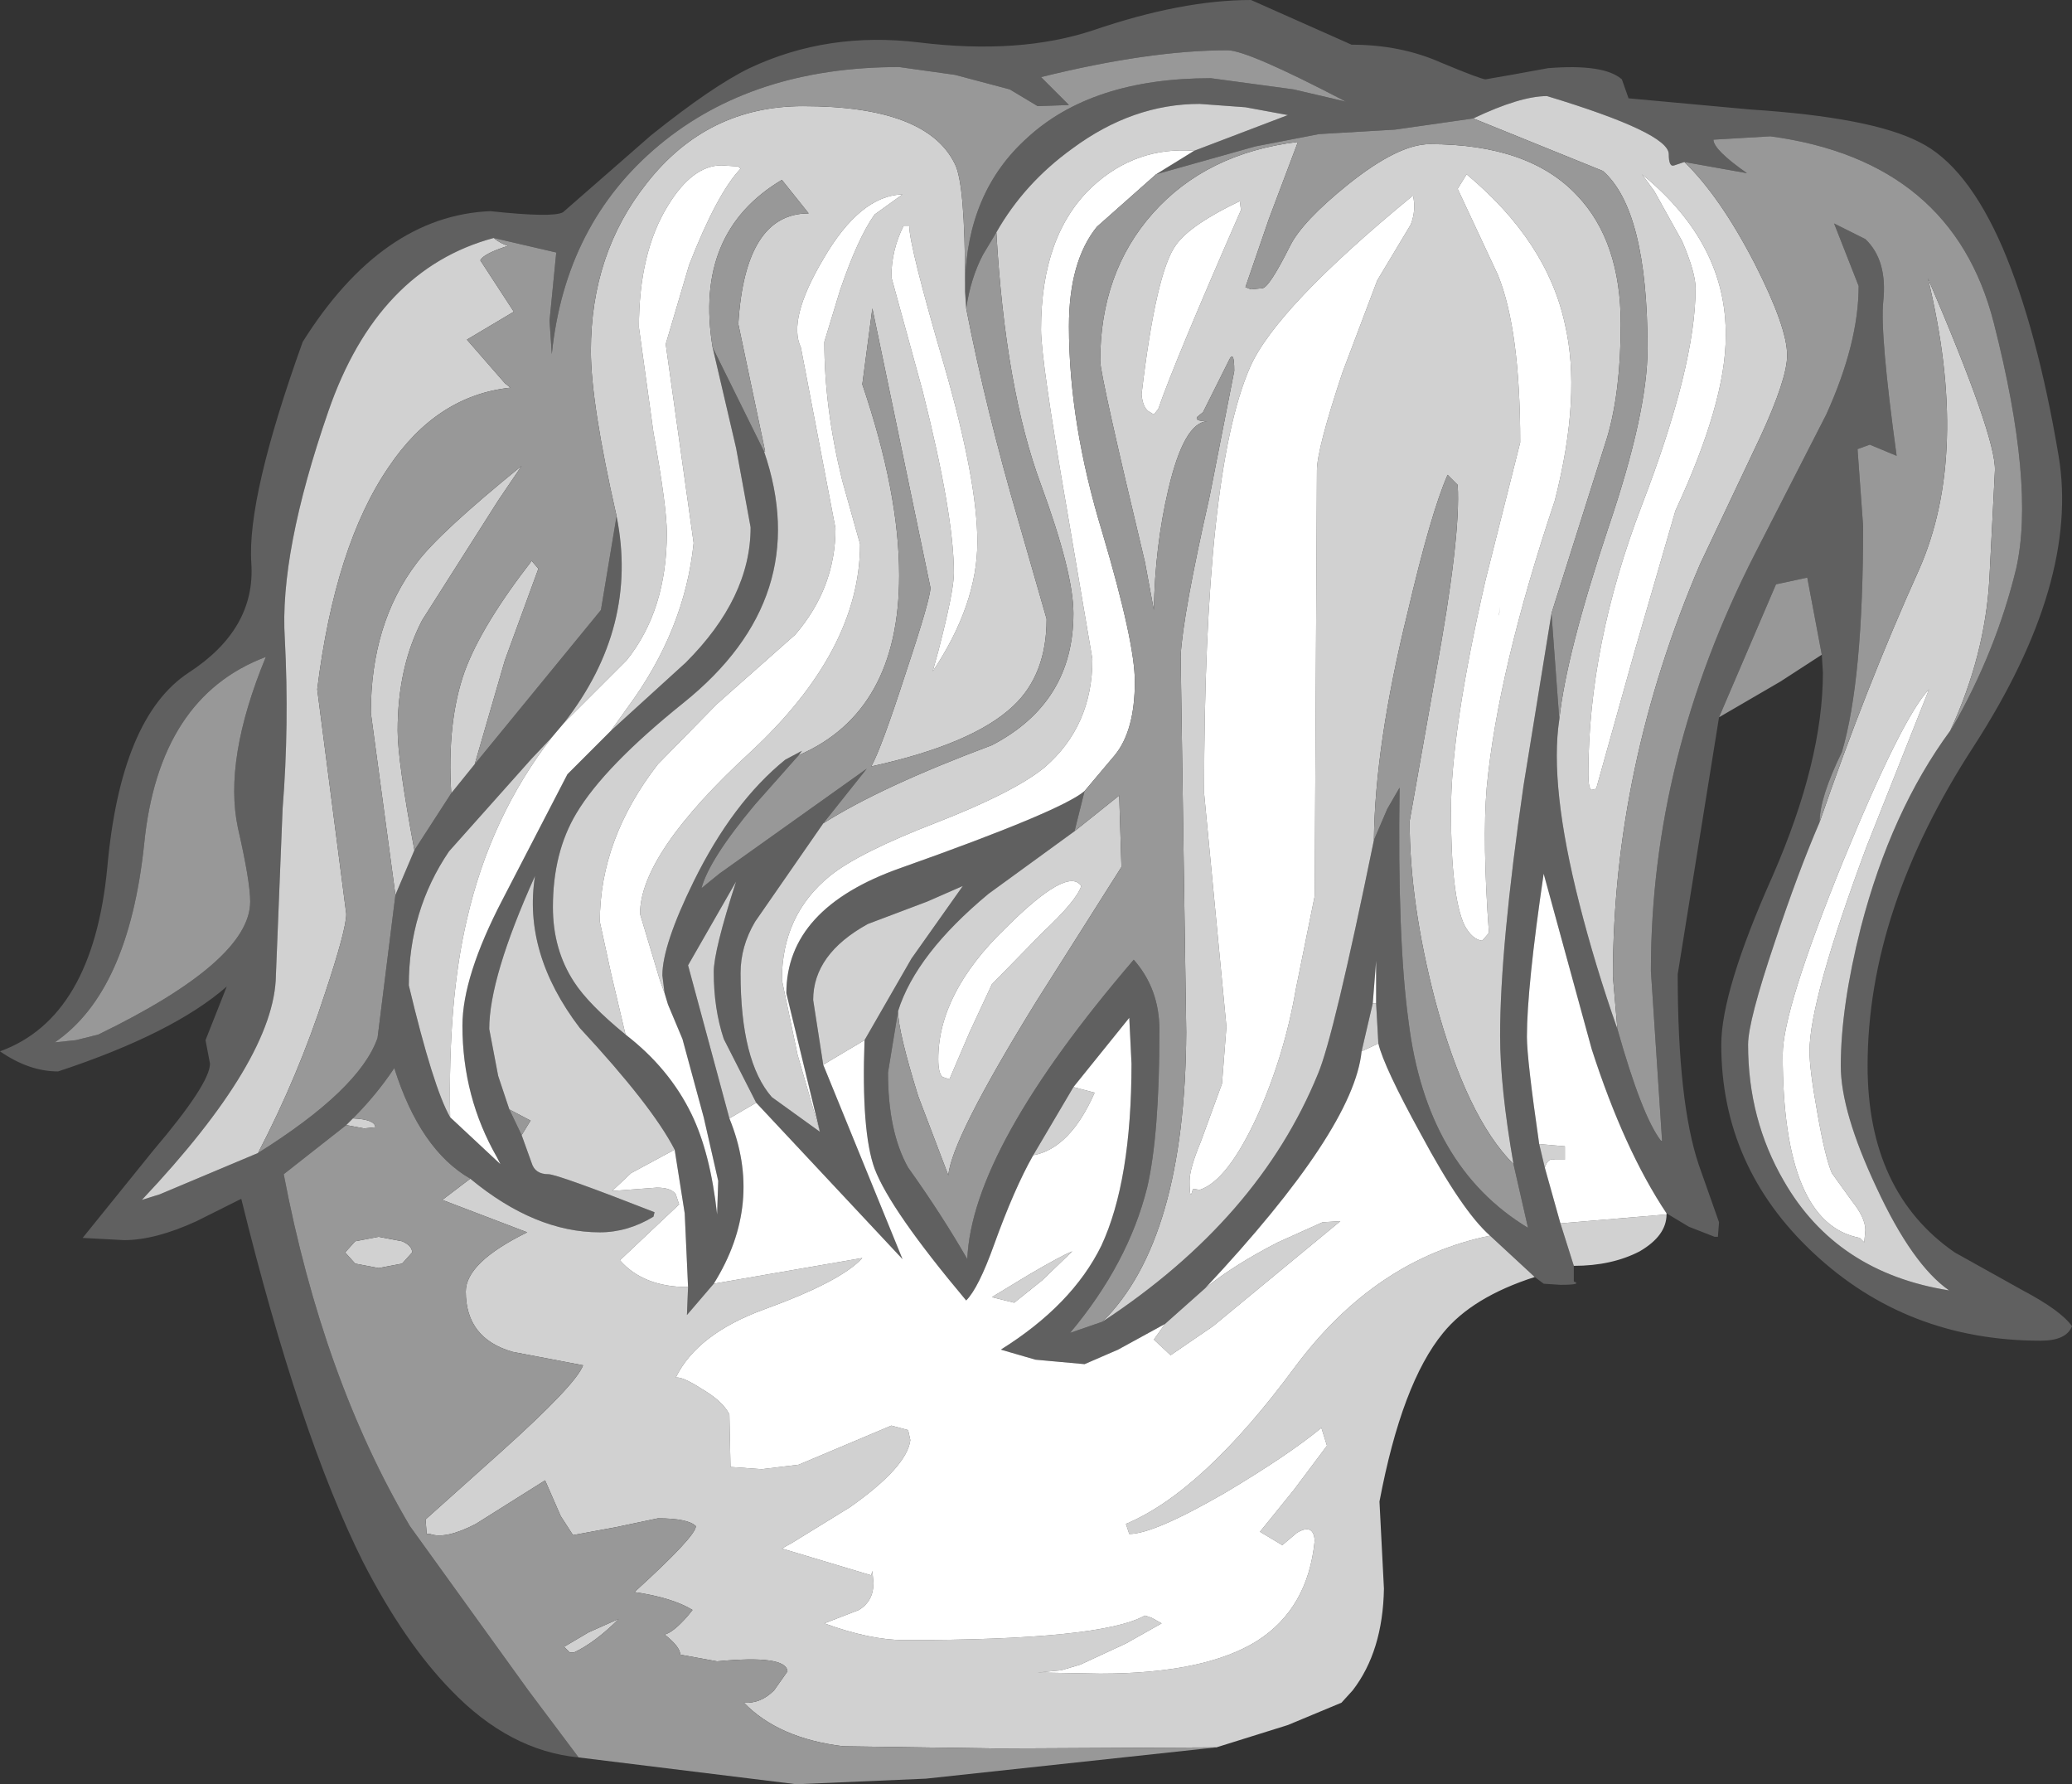 <?xml version="1.0" encoding="UTF-8" standalone="no"?>
<svg xmlns:ffdec="https://www.free-decompiler.com/flash" xmlns:xlink="http://www.w3.org/1999/xlink" ffdec:objectType="shape" height="79.85px" width="92.75px" xmlns="http://www.w3.org/2000/svg">
  <rect width="100%" height="100%" fill="#333333" stroke="none"/>
  <g transform="matrix(1.0, 0.0, 0.0, 1.0, 42.65, 51.4)">
    <path d="M-16.75 27.25 Q-19.85 26.95 -22.45 24.25 -24.55 22.1 -26.4 18.5 -29.25 12.8 -31.85 2.25 L-33.85 3.25 Q-35.7 4.1 -37.1 4.1 L-38.95 4.0 -35.8 0.1 Q-33.25 -2.9 -33.25 -3.8 L-33.45 -4.85 -32.5 -7.25 Q-34.9 -5.15 -40.05 -3.45 -41.35 -3.45 -42.65 -4.35 -38.5 -5.85 -37.85 -12.55 -37.25 -19.3 -34.2 -21.3 -31.2 -23.25 -31.4 -26.2 -31.6 -29.15 -29.1 -36.1 -25.55 -41.75 -20.7 -41.95 -17.9 -41.65 -17.45 -41.9 L-13.5 -45.35 Q-10.75 -47.55 -9.1 -48.35 -5.6 -50.0 -1.5 -49.5 3.0 -48.95 6.3 -50.05 10.25 -51.4 13.35 -51.4 L17.85 -49.4 Q20.05 -49.4 21.85 -48.6 23.65 -47.85 23.85 -47.85 L25.0 -48.05 26.65 -48.35 Q29.15 -48.55 29.95 -47.85 L30.25 -47.0 35.7 -46.5 Q41.1 -46.15 43.25 -45.05 45.4 -44.0 47.0 -40.3 48.55 -36.65 49.5 -31.0 50.45 -25.35 45.7 -18.0 40.95 -10.7 40.95 -3.7 40.95 1.95 44.85 4.65 L47.9 6.35 Q49.6 7.25 50.1 7.95 49.85 8.6 48.7 8.6 42.7 8.6 38.5 4.65 34.4 0.8 34.4 -4.65 34.4 -7.05 36.7 -12.2 38.95 -17.35 38.95 -21.3 L38.9 -22.1 38.25 -25.55 36.85 -25.25 34.3 -19.3 32.45 -7.8 Q32.45 -2.05 33.4 0.75 L34.3 3.3 34.25 3.95 34.1 3.95 32.95 3.5 31.95 2.9 Q30.05 0.05 28.6 -4.45 L26.45 -12.3 Q25.7 -7.2 25.7 -5.0 25.7 -4.0 26.25 -0.2 L26.5 0.85 27.2 3.35 27.8 5.25 27.8 5.95 Q28.2 6.1 27.2 6.1 L26.45 6.05 26.05 5.75 24.05 3.9 Q22.8 2.8 20.95 -0.65 19.3 -3.65 19.05 -4.7 L18.95 -6.5 18.95 -8.4 18.8 -6.5 18.3 -4.35 Q17.95 -0.85 11.3 6.25 L9.5 7.85 7.4 9.0 5.9 9.65 3.7 9.45 2.15 9.0 Q5.35 7.0 6.65 4.35 8.0 1.45 8.0 -3.8 L7.9 -5.85 5.4 -2.75 3.6 0.3 Q2.75 1.8 1.85 4.3 1.15 6.25 0.6 6.8 -2.8 2.75 -3.5 0.9 -4.1 -0.75 -3.95 -4.85 L-1.85 -8.5 0.45 -11.75 -1.15 -11.05 -3.8 -10.05 Q-6.25 -8.7 -6.25 -6.65 L-5.8 -3.75 -2.25 4.95 -8.8 -2.05 -10.25 -4.9 Q-10.7 -6.25 -10.7 -7.9 -10.7 -8.85 -9.7 -11.95 L-11.85 -8.2 -10.0 -1.35 Q-8.45 2.45 -10.7 6.05 L-11.9 7.45 -11.85 6.2 -12.0 2.9 -12.45 0.05 Q-13.45 -1.9 -16.7 -5.4 -19.25 -8.75 -18.7 -12.2 -20.75 -7.65 -20.75 -5.35 L-20.35 -3.25 -19.85 -1.75 -19.3 -0.6 -18.85 0.65 Q-18.7 1.15 -18.1 1.15 -17.7 1.15 -13.35 2.85 L-13.4 3.05 Q-14.55 3.75 -15.8 3.75 -18.7 3.75 -21.6 1.35 -23.85 0.05 -25.0 -3.6 -25.8 -2.4 -26.85 -1.35 L-27.15 -1.05 -29.95 1.15 Q-28.2 10.3 -24.3 16.9 L-19.0 24.25 -16.75 27.25 M32.75 -44.15 L32.3 -44.0 Q32.05 -43.9 32.05 -44.5 32.05 -45.45 26.6 -47.1 25.4 -47.1 23.3 -46.1 L19.8 -45.6 16.4 -45.4 13.55 -44.85 9.1 -43.6 10.8 -44.65 15.0 -46.25 13.1 -46.6 11.05 -46.75 Q8.05 -46.75 5.35 -44.75 3.2 -43.2 1.95 -41.0 L1.35 -40.0 Q0.8 -38.95 0.6 -37.6 L0.55 -38.35 0.55 -38.6 0.55 -38.75 Q0.65 -42.8 3.3 -45.2 6.2 -47.9 11.55 -47.9 L15.25 -47.4 17.6 -46.85 Q13.2 -49.15 12.3 -49.15 8.8 -49.15 3.95 -47.95 L5.2 -46.7 3.8 -46.65 2.55 -47.4 0.1 -48.05 -2.4 -48.4 Q-8.95 -48.4 -13.15 -44.9 -17.35 -41.4 -17.95 -35.55 L-18.05 -37.05 -17.75 -40.1 -20.55 -40.75 Q-25.75 -39.35 -27.95 -33.0 -30.15 -26.65 -29.9 -22.8 -29.7 -18.95 -30.0 -15.2 L-30.3 -7.75 Q-30.35 -4.0 -36.3 2.3 L-35.5 2.05 -31.1 0.2 Q-26.55 -2.65 -25.75 -4.95 L-24.95 -11.35 -24.1 -13.35 -22.45 -15.9 -21.4 -17.2 -15.75 -24.1 -15.05 -28.3 Q-14.05 -23.35 -17.4 -19.05 L-17.95 -18.4 -18.85 -17.45 -22.55 -13.3 Q-24.35 -10.65 -24.35 -7.3 -23.25 -2.7 -22.5 -1.4 L-20.25 0.7 -20.4 0.4 Q-21.95 -2.3 -21.95 -5.5 -21.95 -7.7 -20.15 -11.15 L-17.25 -16.75 -15.3 -18.7 -11.95 -21.75 Q-9.05 -24.65 -9.05 -27.8 L-9.7 -31.35 -10.75 -35.85 -8.45 -31.2 Q-6.2 -24.65 -12.05 -19.95 -15.6 -17.1 -16.85 -15.0 -17.9 -13.25 -17.9 -10.8 -17.9 -8.9 -16.95 -7.45 -16.3 -6.45 -14.65 -5.1 -12.7 -3.6 -11.7 -1.55 -10.85 0.2 -10.55 2.95 L-10.5 1.45 -11.15 -1.4 -12.1 -4.9 -12.75 -6.45 -12.9 -6.95 -13.0 -7.75 Q-13.0 -9.1 -11.6 -11.95 -9.85 -15.5 -7.5 -17.4 L-6.75 -17.8 -6.9 -17.6 -8.85 -15.4 Q-10.9 -12.95 -11.25 -11.65 L-10.45 -12.3 -3.85 -17.0 -5.8 -14.55 -8.85 -10.15 Q-9.5 -9.05 -9.5 -7.85 -9.5 -3.9 -8.1 -2.3 L-5.95 -0.75 -7.45 -6.95 Q-7.45 -10.75 -2.35 -12.55 4.85 -15.1 5.9 -16.0 L5.45 -14.2 1.6 -11.4 Q-1.65 -8.7 -2.45 -6.15 L-2.9 -3.4 Q-2.9 -0.75 -2.0 0.85 -0.5 2.95 0.65 4.95 0.85 0.0 8.1 -8.45 9.25 -7.15 9.25 -5.3 9.25 -0.6 8.7 1.75 7.85 5.15 5.25 8.25 L6.7 7.75 Q13.7 3.15 16.35 -3.35 17.05 -5.0 18.85 -13.8 L19.45 -15.2 20.0 -16.15 Q19.9 -9.35 20.4 -5.7 21.2 0.8 25.75 3.55 L25.1 0.7 Q24.5 -2.75 24.5 -5.05 24.5 -9.0 25.55 -16.25 L26.8 -23.95 27.15 -19.2 Q26.7 -16.25 28.05 -10.95 28.75 -8.2 29.75 -5.35 30.85 -1.45 31.7 -0.35 L31.75 -0.35 31.25 -7.95 Q31.25 -17.5 35.9 -26.6 L39.1 -32.85 Q40.55 -36.05 40.55 -38.6 L39.45 -41.4 40.85 -40.7 Q41.85 -39.75 41.65 -37.9 41.5 -36.45 42.25 -31.0 L41.05 -31.5 40.5 -31.3 40.75 -27.85 Q40.75 -20.95 39.8 -17.75 38.8 -15.7 38.8 -14.6 37.85 -12.4 36.8 -9.25 35.6 -5.7 35.6 -4.65 35.6 -1.3 37.2 1.45 39.55 5.55 44.6 6.35 42.95 5.2 41.35 1.75 39.75 -1.65 39.75 -3.7 39.75 -6.35 40.65 -9.9 42.0 -15.1 44.65 -18.7 L44.75 -18.85 Q46.7 -22.25 47.6 -25.95 48.45 -29.7 46.6 -36.95 44.75 -44.2 36.6 -45.3 L34.05 -45.15 Q34.05 -44.7 35.55 -43.65 L32.75 -44.15 M-32.0 -14.35 Q-32.65 -17.4 -30.75 -22.0 -35.55 -20.2 -36.2 -13.6 -36.9 -7.0 -40.2 -4.75 L-39.25 -4.85 -38.25 -5.1 Q-31.45 -8.4 -31.45 -11.05 -31.45 -11.95 -32.0 -14.35" fill="#606060" fill-rule="evenodd" stroke="none"/>
    <path d="M-27.15 -1.05 L-26.85 -1.35 Q-25.85 -1.3 -25.85 -0.95 L-26.35 -0.9 -27.15 -1.05 M-21.6 1.35 Q-18.7 3.75 -15.8 3.75 -14.55 3.75 -13.4 3.05 L-13.35 2.85 Q-17.7 1.15 -18.1 1.15 -18.7 1.15 -18.85 0.65 L-19.3 -0.6 -18.9 -1.25 -19.85 -1.75 -20.35 -3.25 -20.75 -5.35 Q-20.75 -7.65 -18.7 -12.2 -19.25 -8.75 -16.7 -5.4 -13.45 -1.9 -12.45 0.05 L-14.4 1.1 -15.25 1.9 -13.25 1.75 Q-12.6 1.75 -12.4 2.05 L-12.25 2.5 -14.9 5.0 Q-13.85 6.2 -11.85 6.2 L-11.9 7.45 -10.7 6.05 -4.05 4.9 Q-5.0 5.95 -8.45 7.2 -11.45 8.3 -12.4 10.25 -12.1 10.2 -11.25 10.75 -10.3 11.3 -10.0 11.9 L-9.95 14.25 -8.55 14.35 -6.9 14.15 -2.75 12.4 -2.0 12.6 -1.9 13.05 Q-2.05 14.25 -4.6 16.05 L-7.2 17.65 -7.65 17.9 -3.65 19.1 -3.6 18.9 -3.55 19.45 Q-3.55 20.25 -4.2 20.65 L-5.75 21.25 Q-3.7 22.0 -2.15 22.0 6.65 22.0 8.6 20.9 L8.9 21.0 9.35 21.25 7.75 22.15 5.7 23.1 4.85 23.35 3.8 23.45 6.6 23.5 Q11.25 23.5 13.6 22.05 15.9 20.6 16.2 17.55 16.15 16.75 15.4 17.2 L14.75 17.75 13.75 17.15 15.25 15.3 16.75 13.3 16.5 12.5 Q15.05 13.7 12.2 15.4 9.0 17.25 7.9 17.25 L7.75 16.8 Q11.2 15.35 15.3 9.8 18.9 4.95 24.05 3.9 L26.05 5.75 Q23.25 6.65 21.95 8.25 20.1 10.5 19.1 15.8 L19.3 19.7 Q19.25 22.5 17.9 24.25 L17.4 24.8 15.0 25.8 11.8 26.8 2.05 26.85 -4.9 26.75 Q-7.8 26.4 -9.35 24.8 -8.6 24.85 -8.0 24.25 L-7.4 23.4 Q-7.45 22.65 -10.55 22.95 L-12.2 22.65 Q-12.2 22.3 -12.9 21.75 -12.5 21.65 -11.85 20.9 L-11.65 20.65 Q-12.55 20.1 -14.25 19.85 -11.5 17.35 -11.5 16.9 -11.85 16.55 -13.2 16.55 L-15.1 16.95 -17.0 17.3 -17.55 16.45 -18.25 14.85 -21.35 16.8 Q-22.7 17.5 -23.4 17.25 L-23.55 17.25 -23.6 16.6 -20.25 13.6 Q-16.85 10.55 -16.55 9.7 L-19.7 9.1 Q-21.8 8.5 -21.8 6.4 -21.8 5.1 -19.05 3.75 L-22.85 2.3 -21.6 1.35 M-10.0 -1.35 L-11.85 -8.2 -9.7 -11.95 Q-10.7 -8.85 -10.7 -7.9 -10.7 -6.25 -10.25 -4.9 L-8.8 -2.05 -10.0 -1.35 M-5.8 -3.75 L-6.25 -6.65 Q-6.25 -8.7 -3.8 -10.05 L-1.15 -11.05 0.45 -11.75 -1.85 -8.5 -3.95 -4.85 -5.8 -3.75 M3.6 0.3 L5.4 -2.75 6.35 -2.5 Q5.25 0.0 3.6 0.3 M9.5 7.85 L11.3 6.25 Q12.6 5.2 14.55 4.2 L16.55 3.3 17.35 3.25 11.65 7.95 9.75 9.25 9.0 8.55 9.5 7.85 M18.3 -4.35 L18.8 -6.5 18.95 -6.5 19.05 -4.7 18.3 -4.35 M27.8 5.25 L27.2 3.35 31.95 2.95 Q31.95 3.9 30.75 4.6 29.5 5.25 27.8 5.25 M26.5 0.85 L26.25 -0.2 27.4 -0.1 27.4 0.5 26.95 0.5 Q26.65 0.4 26.5 0.85 M23.3 -46.1 Q25.4 -47.1 26.6 -47.1 32.05 -45.45 32.05 -44.5 32.05 -43.9 32.3 -44.0 L32.75 -44.15 Q34.35 -42.6 35.9 -39.6 37.35 -36.75 37.35 -35.5 37.35 -34.45 36.15 -31.85 L33.45 -26.15 Q29.55 -17.05 29.55 -7.7 L29.75 -5.35 Q28.75 -8.2 28.05 -10.95 26.7 -16.25 27.15 -19.2 27.45 -22.1 29.35 -27.8 31.1 -32.95 31.1 -35.8 31.1 -42.0 29.1 -43.75 L23.3 -46.1 M44.65 -18.7 Q42.0 -15.1 40.65 -9.9 39.75 -6.35 39.75 -3.7 39.75 -1.65 41.35 1.75 42.95 5.2 44.6 6.35 39.55 5.55 37.2 1.45 35.6 -1.3 35.6 -4.65 35.6 -5.7 36.8 -9.25 37.85 -12.4 38.8 -14.6 40.9 -20.7 43.25 -25.9 45.55 -31.1 43.65 -38.95 46.7 -31.85 46.65 -30.35 L46.4 -25.45 Q46.2 -22.05 44.65 -18.7 M11.05 1.85 Q12.3 1.45 13.65 -1.5 14.85 -4.2 15.35 -7.1 L16.2 -11.3 16.3 -30.35 Q16.3 -31.3 17.45 -34.75 L19.0 -38.85 20.5 -41.35 Q20.75 -42.0 20.6 -42.65 14.45 -37.6 13.3 -34.95 11.25 -30.25 11.25 -15.9 L12.25 -5.45 12.05 -2.9 11.1 -0.3 Q10.6 0.9 10.6 1.45 10.6 2.45 10.75 1.8 L11.05 1.85 M24.0 -9.65 Q23.7 -13.75 23.9 -16.15 24.4 -21.4 26.95 -29.0 28.15 -33.7 27.4 -36.9 26.6 -40.6 23.0 -43.6 L22.6 -42.95 24.4 -39.1 Q25.4 -36.65 25.4 -31.6 L23.85 -25.45 Q22.3 -18.7 22.3 -15.1 22.3 -11.3 22.9 -10.0 23.25 -9.35 23.7 -9.3 L24.0 -9.65 M28.8 -16.1 L30.55 -22.35 32.35 -28.55 Q34.6 -33.4 34.6 -36.35 34.65 -40.5 30.85 -43.6 L31.4 -42.85 32.65 -40.6 Q33.25 -39.2 33.25 -38.5 33.25 -35.05 30.85 -28.8 28.45 -22.55 28.45 -16.75 28.45 -16.1 28.6 -16.05 L28.8 -16.1 M6.7 7.75 Q10.4 4.1 10.45 -5.2 L10.2 -22.05 Q10.3 -23.9 11.5 -29.2 L12.6 -34.8 Q12.6 -35.8 12.35 -35.25 L11.2 -32.95 10.95 -32.75 Q10.8 -32.55 11.4 -32.55 10.35 -32.5 9.65 -29.5 9.05 -26.95 9.0 -24.1 L8.6 -26.25 Q6.6 -34.6 6.6 -35.25 6.6 -39.2 8.95 -41.85 11.35 -44.55 15.45 -45.05 L14.15 -41.6 13.1 -38.55 13.35 -38.45 13.85 -38.5 Q14.15 -38.5 15.1 -40.4 15.65 -41.5 17.7 -43.15 19.95 -44.95 21.35 -44.95 25.8 -44.95 27.95 -42.65 29.9 -40.6 29.9 -36.9 29.9 -33.9 29.3 -31.85 L26.8 -23.95 25.55 -16.25 Q24.5 -9.0 24.5 -5.05 24.5 -2.75 25.1 0.7 23.0 -1.4 21.6 -6.6 20.45 -11.0 20.45 -14.65 L21.6 -21.15 Q22.75 -27.4 22.6 -29.7 L22.15 -30.15 Q21.4 -28.45 20.35 -23.95 18.9 -18.05 18.85 -13.8 17.05 -5.0 16.35 -3.35 13.7 3.15 6.7 7.75 M5.45 -14.2 L7.45 -15.8 7.55 -12.6 3.75 -6.6 Q-0.05 -0.45 -0.2 1.2 L-1.55 -2.35 Q-2.45 -5.25 -2.45 -6.15 -1.65 -8.7 1.6 -11.4 L5.45 -14.2 M0.55 -38.75 L0.55 -38.6 0.55 -38.35 0.6 -37.6 Q1.5 -33.0 2.95 -28.05 L4.2 -23.7 Q4.2 -21.2 2.7 -19.8 0.9 -18.1 -3.65 -17.1 -3.2 -17.9 -2.1 -21.3 -1.0 -24.6 -1.0 -25.1 L-3.6 -37.6 -4.05 -34.2 Q-2.4 -29.35 -2.4 -25.65 -2.4 -19.55 -6.9 -17.6 L-6.75 -17.8 -7.5 -17.4 Q-9.85 -15.5 -11.6 -11.95 -13.0 -9.1 -13.0 -7.75 L-12.9 -6.95 -13.1 -7.5 -14.0 -10.5 Q-14.0 -13.2 -9.05 -17.75 -4.15 -22.3 -4.15 -27.05 L-4.95 -29.9 Q-5.75 -33.15 -5.75 -36.1 L-5.05 -38.4 Q-4.25 -40.75 -3.5 -41.8 L-2.25 -42.7 Q-4.15 -42.65 -5.8 -39.8 -7.4 -37.1 -6.8 -35.85 L-5.25 -27.75 Q-5.25 -25.1 -7.05 -23.0 L-10.55 -19.9 -13.2 -17.2 Q-15.8 -13.85 -15.8 -10.15 L-15.3 -7.85 -14.65 -5.1 Q-16.3 -6.45 -16.95 -7.45 -17.9 -8.9 -17.9 -10.8 -17.9 -13.25 -16.85 -15.0 -15.6 -17.1 -12.05 -19.95 -6.2 -24.65 -8.45 -31.2 L-8.4 -31.2 -9.6 -36.9 Q-9.3 -41.85 -6.45 -41.85 L-7.65 -43.35 Q-11.6 -41.0 -10.75 -35.85 L-9.7 -31.35 -9.05 -27.8 Q-9.05 -24.65 -11.95 -21.75 L-15.3 -18.7 -14.55 -19.75 Q-12.0 -23.2 -11.6 -27.1 L-12.85 -36.0 -11.8 -39.55 Q-10.55 -42.75 -9.5 -43.85 L-9.6 -43.95 -10.35 -44.0 Q-11.65 -44.0 -12.75 -42.2 -14.05 -40.1 -14.05 -36.75 L-13.4 -32.05 Q-12.8 -28.7 -12.8 -27.55 -12.8 -24.1 -14.6 -21.85 L-17.4 -19.05 Q-14.05 -23.35 -15.05 -28.3 -16.2 -33.35 -16.2 -35.7 -16.2 -40.05 -13.7 -43.2 -11.0 -46.65 -6.7 -46.65 -1.15 -46.65 0.1 -44.05 0.55 -43.15 0.55 -38.75 M1.95 -41.0 Q3.2 -43.2 5.35 -44.75 8.05 -46.75 11.05 -46.75 L13.1 -46.6 15.0 -46.25 10.8 -44.65 Q8.2 -44.85 6.25 -43.05 3.95 -40.9 3.95 -36.65 3.95 -35.3 5.1 -28.65 L6.25 -21.9 Q6.25 -18.9 4.1 -17.05 2.75 -15.95 -0.7 -14.6 -4.2 -13.25 -5.5 -12.2 -7.65 -10.45 -7.65 -7.55 L-6.95 -4.2 -5.95 -0.75 -8.1 -2.3 Q-9.5 -3.9 -9.5 -7.85 -9.5 -9.05 -8.85 -10.15 L-5.8 -14.55 Q-3.2 -16.2 1.75 -18.05 5.4 -19.95 5.4 -23.95 5.4 -25.75 3.95 -29.7 2.35 -34.0 1.95 -41.0 M12.85 -42.4 Q10.65 -41.35 10.0 -40.45 9.1 -39.25 8.45 -33.75 8.5 -33.2 8.75 -33.0 L9.0 -32.85 9.2 -33.1 Q9.9 -35.15 12.9 -42.0 L12.85 -42.4 M5.75 -11.75 Q5.15 -12.65 2.35 -9.85 -0.65 -6.95 -0.65 -4.0 -0.65 -3.35 -0.45 -3.2 L-0.15 -3.1 0.75 -5.2 1.75 -7.35 4.0 -9.65 Q5.55 -11.1 5.75 -11.75 M24.45 -23.9 L24.5 -24.25 24.45 -23.85 24.45 -23.9 M43.7 -20.55 Q42.5 -19.3 39.85 -12.85 37.15 -6.2 37.15 -4.2 37.15 3.35 40.6 4.0 L40.8 4.2 40.85 3.65 Q40.85 3.1 40.25 2.35 L39.35 1.1 Q39.05 0.4 38.7 -1.6 38.35 -3.55 38.35 -4.35 38.35 -6.65 40.9 -13.5 L43.7 -20.55 M5.35 4.6 L4.0 5.9 2.75 6.9 1.75 6.65 3.4 5.65 Q4.85 4.8 5.35 4.6 M-17.95 -18.4 Q-20.7 -14.85 -21.75 -10.25 -22.6 -6.65 -22.5 -1.4 -23.25 -2.7 -24.35 -7.3 -24.35 -10.65 -22.55 -13.3 L-18.85 -17.45 -17.95 -18.4 M-2.2 -41.3 Q-2.75 -40.2 -2.75 -39.0 L-1.35 -33.9 Q0.05 -28.35 0.05 -25.75 0.05 -24.95 -0.65 -22.25 L-0.9 -21.35 Q1.1 -24.35 1.1 -27.15 1.1 -29.9 -0.4 -35.1 -1.95 -40.4 -1.95 -41.3 L-2.2 -41.3 M-20.55 -40.75 Q-20.25 -40.5 -19.9 -40.4 -21.0 -40.05 -21.15 -39.75 L-19.65 -37.45 -21.75 -36.2 -20.05 -34.25 -19.8 -34.05 Q-23.1 -33.7 -25.25 -30.5 -27.65 -27.0 -28.45 -20.55 L-27.15 -10.5 Q-27.15 -9.8 -28.1 -6.95 -29.3 -3.25 -31.1 0.2 L-35.5 2.05 -36.3 2.3 Q-30.35 -4.0 -30.3 -7.75 L-30.0 -15.2 Q-29.7 -18.95 -29.9 -22.8 -30.15 -26.65 -27.95 -33.0 -25.75 -39.35 -20.55 -40.75 M-24.95 -11.35 L-26.05 -19.5 Q-26.05 -23.5 -24.0 -26.2 -23.0 -27.55 -19.3 -30.55 L-20.35 -29.0 -23.75 -23.65 Q-24.85 -21.55 -24.85 -18.7 -24.85 -17.35 -24.1 -13.35 L-24.95 -11.35 M-22.45 -15.9 Q-22.65 -19.1 -21.85 -21.35 -21.1 -23.4 -18.85 -26.3 L-18.55 -25.95 -20.05 -21.85 -21.4 -17.2 -22.45 -15.9 M-14.95 21.05 Q-16.0 22.1 -16.95 22.55 L-17.15 22.55 -17.4 22.3 -16.3 21.65 -14.95 21.05 M-24.2 4.65 L-24.65 5.15 -25.7 5.35 -26.75 5.15 -27.2 4.65 -26.75 4.15 -25.7 3.95 -24.65 4.15 Q-24.2 4.35 -24.2 4.65" fill="#d1d1d1" fill-rule="evenodd" stroke="none"/>
    <path d="M-12.45 0.05 L-12.0 2.9 -11.85 6.2 Q-13.85 6.2 -14.9 5.0 L-12.25 2.5 -12.4 2.05 Q-12.6 1.75 -13.25 1.75 L-15.25 1.9 -14.4 1.1 -12.45 0.05 M-10.7 6.05 Q-8.45 2.45 -10.0 -1.35 L-8.8 -2.05 -2.25 4.95 -5.8 -3.75 -3.95 -4.85 Q-4.1 -0.75 -3.5 0.9 -2.8 2.75 0.6 6.8 1.15 6.25 1.85 4.3 2.75 1.8 3.6 0.3 5.25 0.0 6.35 -2.5 L5.4 -2.75 7.9 -5.85 8.0 -3.8 Q8.0 1.45 6.65 4.35 5.35 7.0 2.15 9.0 L3.7 9.45 5.9 9.65 7.4 9.0 9.5 7.85 9.0 8.55 9.75 9.25 11.65 7.95 17.35 3.25 16.55 3.3 14.55 4.2 Q12.6 5.2 11.3 6.25 17.95 -0.85 18.3 -4.35 L19.05 -4.7 Q19.3 -3.65 20.95 -0.65 22.8 2.8 24.05 3.9 18.9 4.95 15.3 9.8 11.2 15.35 7.75 16.8 L7.9 17.25 Q9.0 17.25 12.2 15.4 15.05 13.7 16.5 12.5 L16.75 13.3 15.25 15.3 13.75 17.15 14.75 17.75 15.4 17.2 Q16.15 16.75 16.2 17.55 15.9 20.6 13.6 22.05 11.25 23.5 6.6 23.5 L3.8 23.45 4.85 23.35 5.7 23.1 7.75 22.15 9.35 21.25 8.9 21.0 8.6 20.9 Q6.65 22.0 -2.15 22.0 -3.7 22.0 -5.75 21.25 L-4.2 20.65 Q-3.55 20.25 -3.55 19.45 L-3.6 18.9 -3.65 19.1 -7.65 17.9 -7.2 17.65 -4.6 16.05 Q-2.05 14.25 -1.9 13.05 L-2.0 12.6 -2.75 12.4 -6.9 14.15 -8.55 14.35 -9.95 14.25 -10.0 11.9 Q-10.3 11.3 -11.25 10.75 -12.1 10.2 -12.4 10.25 -11.45 8.3 -8.45 7.2 -5.0 5.95 -4.05 4.9 L-10.7 6.05 M18.8 -6.5 L18.95 -8.4 18.95 -6.5 18.8 -6.5 M27.2 3.35 L26.5 0.85 Q26.65 0.4 26.95 0.5 L27.4 0.5 27.4 -0.1 26.25 -0.2 Q25.7 -4.0 25.7 -5.0 25.7 -7.2 26.45 -12.3 L28.6 -4.45 Q30.05 0.05 31.95 2.9 L31.95 2.95 27.2 3.35 M28.8 -16.1 L28.6 -16.05 Q28.45 -16.1 28.45 -16.75 28.45 -22.55 30.85 -28.8 33.25 -35.05 33.25 -38.5 33.25 -39.2 32.65 -40.6 L31.4 -42.85 30.85 -43.6 Q34.65 -40.5 34.6 -36.35 34.6 -33.4 32.35 -28.55 L30.55 -22.35 28.8 -16.1 M24.0 -9.65 L23.7 -9.3 Q23.25 -9.35 22.9 -10.0 22.3 -11.3 22.3 -15.1 22.3 -18.7 23.85 -25.45 L25.4 -31.6 Q25.4 -36.65 24.4 -39.1 L22.6 -42.95 23.0 -43.6 Q26.6 -40.6 27.4 -36.9 28.15 -33.7 26.95 -29.0 24.4 -21.4 23.9 -16.15 23.7 -13.75 24.0 -9.65 M11.05 1.85 L10.75 1.8 Q10.6 2.45 10.6 1.45 10.6 0.9 11.1 -0.3 L12.05 -2.9 12.25 -5.45 11.25 -15.9 Q11.25 -30.25 13.3 -34.95 14.45 -37.6 20.6 -42.65 20.75 -42.0 20.5 -41.35 L19.0 -38.85 17.45 -34.75 Q16.3 -31.3 16.3 -30.35 L16.2 -11.3 15.35 -7.1 Q14.85 -4.2 13.65 -1.5 12.3 1.45 11.05 1.85 M9.1 -43.6 L6.45 -41.25 Q5.2 -39.7 5.2 -36.8 5.2 -32.45 6.7 -27.55 8.15 -22.65 8.15 -20.9 8.15 -18.7 7.25 -17.6 L5.9 -16.0 Q4.85 -15.1 -2.35 -12.55 -7.45 -10.75 -7.45 -6.95 L-5.95 -0.75 -6.95 -4.2 -7.65 -7.55 Q-7.65 -10.45 -5.5 -12.2 -4.2 -13.25 -0.7 -14.6 2.75 -15.95 4.1 -17.05 6.25 -18.9 6.25 -21.9 L5.1 -28.65 Q3.95 -35.3 3.95 -36.65 3.95 -40.9 6.25 -43.05 8.2 -44.85 10.8 -44.65 L9.1 -43.6 M12.85 -42.4 L12.9 -42.0 Q9.9 -35.15 9.2 -33.1 L9.0 -32.85 8.75 -33.0 Q8.5 -33.2 8.45 -33.75 9.1 -39.25 10.0 -40.45 10.65 -41.35 12.85 -42.4 M5.75 -11.75 Q5.55 -11.1 4.0 -9.65 L1.75 -7.35 0.75 -5.2 -0.15 -3.1 -0.45 -3.2 Q-0.65 -3.35 -0.65 -4.0 -0.65 -6.95 2.35 -9.85 5.15 -12.65 5.75 -11.75 M24.45 -23.9 L24.45 -23.85 24.5 -24.25 24.45 -23.9 M43.7 -20.55 L40.9 -13.5 Q38.35 -6.65 38.35 -4.35 38.35 -3.55 38.7 -1.6 39.05 0.4 39.35 1.1 L40.25 2.35 Q40.85 3.1 40.85 3.65 L40.8 4.2 40.6 4.0 Q37.15 3.35 37.15 -4.2 37.15 -6.2 39.85 -12.85 42.5 -19.3 43.7 -20.55 M5.35 4.6 Q4.85 4.8 3.4 5.65 L1.75 6.65 2.75 6.9 4.0 5.9 5.35 4.6 M-17.4 -19.05 L-14.6 -21.85 Q-12.8 -24.1 -12.8 -27.55 -12.8 -28.7 -13.4 -32.05 L-14.05 -36.75 Q-14.05 -40.1 -12.75 -42.2 -11.65 -44.0 -10.35 -44.0 L-9.6 -43.95 -9.5 -43.85 Q-10.55 -42.75 -11.8 -39.55 L-12.85 -36.0 -11.6 -27.1 Q-12.0 -23.2 -14.55 -19.75 L-15.3 -18.7 -17.25 -16.75 -20.15 -11.15 Q-21.95 -7.7 -21.95 -5.5 -21.95 -2.3 -20.4 0.4 L-20.25 0.7 -22.5 -1.4 Q-22.6 -6.65 -21.75 -10.25 -20.7 -14.85 -17.95 -18.4 L-17.4 -19.05 M-14.65 -5.1 L-15.3 -7.85 -15.8 -10.15 Q-15.8 -13.85 -13.2 -17.2 L-10.55 -19.9 -7.05 -23.0 Q-5.25 -25.1 -5.25 -27.75 L-6.8 -35.85 Q-7.4 -37.1 -5.8 -39.8 -4.15 -42.65 -2.25 -42.7 L-3.5 -41.8 Q-4.25 -40.75 -5.05 -38.4 L-5.75 -36.1 Q-5.75 -33.15 -4.95 -29.9 L-4.15 -27.05 Q-4.15 -22.3 -9.05 -17.75 -14.0 -13.2 -14.0 -10.5 L-13.1 -7.5 -12.9 -6.95 -12.75 -6.45 -12.1 -4.9 -11.15 -1.4 -10.5 1.45 -10.55 2.95 Q-10.85 0.2 -11.7 -1.55 -12.7 -3.6 -14.65 -5.1 M-2.2 -41.3 L-1.95 -41.3 Q-1.95 -40.4 -0.4 -35.1 1.1 -29.9 1.1 -27.15 1.1 -24.35 -0.9 -21.35 L-0.65 -22.25 Q0.05 -24.95 0.05 -25.75 0.05 -28.35 -1.35 -33.9 L-2.75 -39.0 Q-2.75 -40.2 -2.2 -41.3" fill="#ffffff" fill-rule="evenodd" stroke="none"/>
    <path d="M-16.75 27.25 L-19.0 24.25 -24.3 16.9 Q-28.2 10.3 -29.95 1.15 L-27.15 -1.05 -26.35 -0.9 -25.85 -0.95 Q-25.85 -1.3 -26.85 -1.35 -25.8 -2.4 -25.0 -3.6 -23.85 0.05 -21.6 1.35 L-22.85 2.3 -19.05 3.75 Q-21.8 5.1 -21.8 6.4 -21.8 8.5 -19.7 9.1 L-16.55 9.7 Q-16.85 10.55 -20.25 13.6 L-23.6 16.6 -23.55 17.25 -23.4 17.25 Q-22.7 17.5 -21.35 16.8 L-18.25 14.85 -17.55 16.45 -17.0 17.3 -15.1 16.95 -13.2 16.55 Q-11.85 16.55 -11.5 16.9 -11.5 17.35 -14.25 19.85 -12.55 20.1 -11.65 20.65 L-11.85 20.9 Q-12.5 21.65 -12.9 21.75 -12.2 22.3 -12.2 22.65 L-10.55 22.95 Q-7.45 22.65 -7.4 23.4 L-8.0 24.25 Q-8.6 24.85 -9.35 24.8 -7.8 26.4 -4.9 26.75 L2.05 26.85 11.8 26.8 -1.2 28.2 -7.0 28.45 -16.75 27.25 M-19.3 -0.6 L-19.85 -1.75 -18.9 -1.25 -19.3 -0.6 M34.3 -19.3 L36.85 -25.25 38.25 -25.55 38.9 -22.1 37.05 -20.9 34.3 -19.3 M23.3 -46.1 L29.1 -43.75 Q31.1 -42.0 31.1 -35.8 31.1 -32.95 29.35 -27.8 27.45 -22.1 27.15 -19.2 L26.8 -23.95 29.3 -31.85 Q29.9 -33.9 29.9 -36.9 29.9 -40.6 27.95 -42.65 25.8 -44.95 21.35 -44.95 19.95 -44.95 17.7 -43.15 15.65 -41.5 15.1 -40.4 14.15 -38.5 13.85 -38.5 L13.35 -38.45 13.1 -38.55 14.15 -41.6 15.45 -45.05 Q11.35 -44.55 8.95 -41.85 6.6 -39.2 6.6 -35.25 6.6 -34.6 8.6 -26.25 L9.0 -24.1 Q9.05 -26.95 9.65 -29.5 10.35 -32.5 11.4 -32.55 10.8 -32.55 10.95 -32.75 L11.2 -32.95 12.35 -35.25 Q12.6 -35.8 12.6 -34.8 L11.5 -29.2 Q10.3 -23.9 10.2 -22.05 L10.45 -5.2 Q10.4 4.1 6.7 7.75 L5.25 8.25 Q7.85 5.15 8.7 1.75 9.25 -0.6 9.25 -5.3 9.25 -7.15 8.1 -8.45 0.85 0.0 0.65 4.95 -0.5 2.95 -2.0 0.85 -2.9 -0.75 -2.9 -3.4 L-2.45 -6.15 Q-2.45 -5.25 -1.55 -2.35 L-0.2 1.2 Q-0.05 -0.45 3.75 -6.6 L7.55 -12.6 7.45 -15.8 5.45 -14.2 5.9 -16.0 7.25 -17.6 Q8.15 -18.7 8.15 -20.9 8.15 -22.65 6.7 -27.55 5.2 -32.45 5.2 -36.8 5.2 -39.7 6.45 -41.25 L9.1 -43.6 13.55 -44.85 16.4 -45.4 19.8 -45.6 23.3 -46.1 M29.75 -5.35 L29.55 -7.7 Q29.55 -17.05 33.45 -26.15 L36.15 -31.85 Q37.35 -34.45 37.35 -35.5 37.35 -36.75 35.9 -39.6 34.35 -42.6 32.75 -44.15 L35.55 -43.65 Q34.05 -44.7 34.05 -45.15 L36.6 -45.3 Q44.75 -44.2 46.6 -36.95 48.45 -29.7 47.6 -25.95 46.7 -22.25 44.75 -18.85 L44.65 -18.7 Q46.2 -22.05 46.4 -25.45 L46.65 -30.35 Q46.7 -31.85 43.65 -38.95 45.55 -31.1 43.25 -25.9 40.9 -20.7 38.8 -14.6 38.8 -15.7 39.8 -17.75 40.75 -20.95 40.75 -27.85 L40.5 -31.3 41.05 -31.5 42.25 -31.0 Q41.5 -36.45 41.65 -37.9 41.85 -39.75 40.85 -40.7 L39.45 -41.4 40.55 -38.6 Q40.55 -36.05 39.1 -32.85 L35.9 -26.6 Q31.25 -17.5 31.25 -7.95 L31.75 -0.35 31.7 -0.35 Q30.85 -1.45 29.75 -5.35 M18.85 -13.8 Q18.9 -18.05 20.35 -23.95 21.4 -28.45 22.15 -30.15 L22.6 -29.7 Q22.75 -27.4 21.6 -21.15 L20.45 -14.65 Q20.45 -11.0 21.6 -6.6 23.0 -1.4 25.1 0.7 L25.75 3.55 Q21.2 0.8 20.4 -5.7 19.9 -9.35 20.0 -16.15 L19.45 -15.2 18.85 -13.8 M-20.55 -40.75 L-17.75 -40.1 -18.05 -37.05 -17.95 -35.55 Q-17.35 -41.4 -13.15 -44.9 -8.95 -48.4 -2.4 -48.4 L0.1 -48.05 2.55 -47.4 3.8 -46.65 5.2 -46.7 3.95 -47.95 Q8.8 -49.15 12.3 -49.15 13.2 -49.15 17.6 -46.85 L15.25 -47.4 11.55 -47.9 Q6.2 -47.9 3.3 -45.2 0.65 -42.8 0.55 -38.75 0.55 -43.15 0.1 -44.05 -1.15 -46.65 -6.7 -46.65 -11.0 -46.65 -13.7 -43.2 -16.2 -40.05 -16.2 -35.7 -16.2 -33.35 -15.05 -28.3 L-15.75 -24.1 -21.4 -17.2 -20.05 -21.85 -18.55 -25.95 -18.85 -26.3 Q-21.1 -23.4 -21.85 -21.35 -22.65 -19.1 -22.45 -15.9 L-24.1 -13.35 Q-24.85 -17.35 -24.85 -18.7 -24.85 -21.55 -23.75 -23.65 L-20.35 -29.0 -19.3 -30.55 Q-23.0 -27.55 -24.0 -26.2 -26.05 -23.5 -26.05 -19.5 L-24.95 -11.35 -25.75 -4.95 Q-26.55 -2.65 -31.1 0.2 -29.3 -3.25 -28.1 -6.95 -27.15 -9.8 -27.15 -10.5 L-28.45 -20.55 Q-27.65 -27.0 -25.25 -30.5 -23.1 -33.7 -19.8 -34.05 L-20.05 -34.25 -21.75 -36.2 -19.65 -37.45 -21.15 -39.75 Q-21.0 -40.05 -19.9 -40.4 -20.25 -40.5 -20.55 -40.75 M0.6 -37.6 Q0.8 -38.95 1.35 -40.0 L1.95 -41.0 Q2.35 -34.0 3.95 -29.7 5.4 -25.75 5.4 -23.95 5.4 -19.95 1.75 -18.05 -3.2 -16.2 -5.8 -14.55 L-3.85 -17.0 -10.45 -12.3 -11.25 -11.65 Q-10.9 -12.95 -8.85 -15.4 L-6.9 -17.6 Q-2.4 -19.55 -2.4 -25.65 -2.4 -29.35 -4.05 -34.2 L-3.6 -37.6 -1.0 -25.1 Q-1.0 -24.6 -2.1 -21.3 -3.2 -17.9 -3.65 -17.1 0.9 -18.1 2.7 -19.8 4.2 -21.2 4.2 -23.7 L2.95 -28.05 Q1.5 -33.0 0.6 -37.6 M-10.75 -35.85 Q-11.6 -41.0 -7.65 -43.35 L-6.45 -41.85 Q-9.3 -41.85 -9.6 -36.9 L-8.4 -31.2 -8.45 -31.2 -10.75 -35.85 M-32.0 -14.35 Q-31.45 -11.95 -31.45 -11.05 -31.45 -8.4 -38.25 -5.1 L-39.25 -4.85 -40.2 -4.75 Q-36.9 -7.0 -36.2 -13.6 -35.55 -20.2 -30.75 -22.0 -32.65 -17.4 -32.0 -14.35 M-24.2 4.65 Q-24.2 4.35 -24.65 4.15 L-25.7 3.95 -26.75 4.15 -27.2 4.65 -26.75 5.15 -25.7 5.35 -24.65 5.15 -24.2 4.65 M-14.95 21.05 L-16.3 21.65 -17.4 22.3 -17.15 22.55 -16.95 22.55 Q-16.0 22.1 -14.95 21.05" fill="#989898" fill-rule="evenodd" stroke="none"/>
  </g>
</svg>
